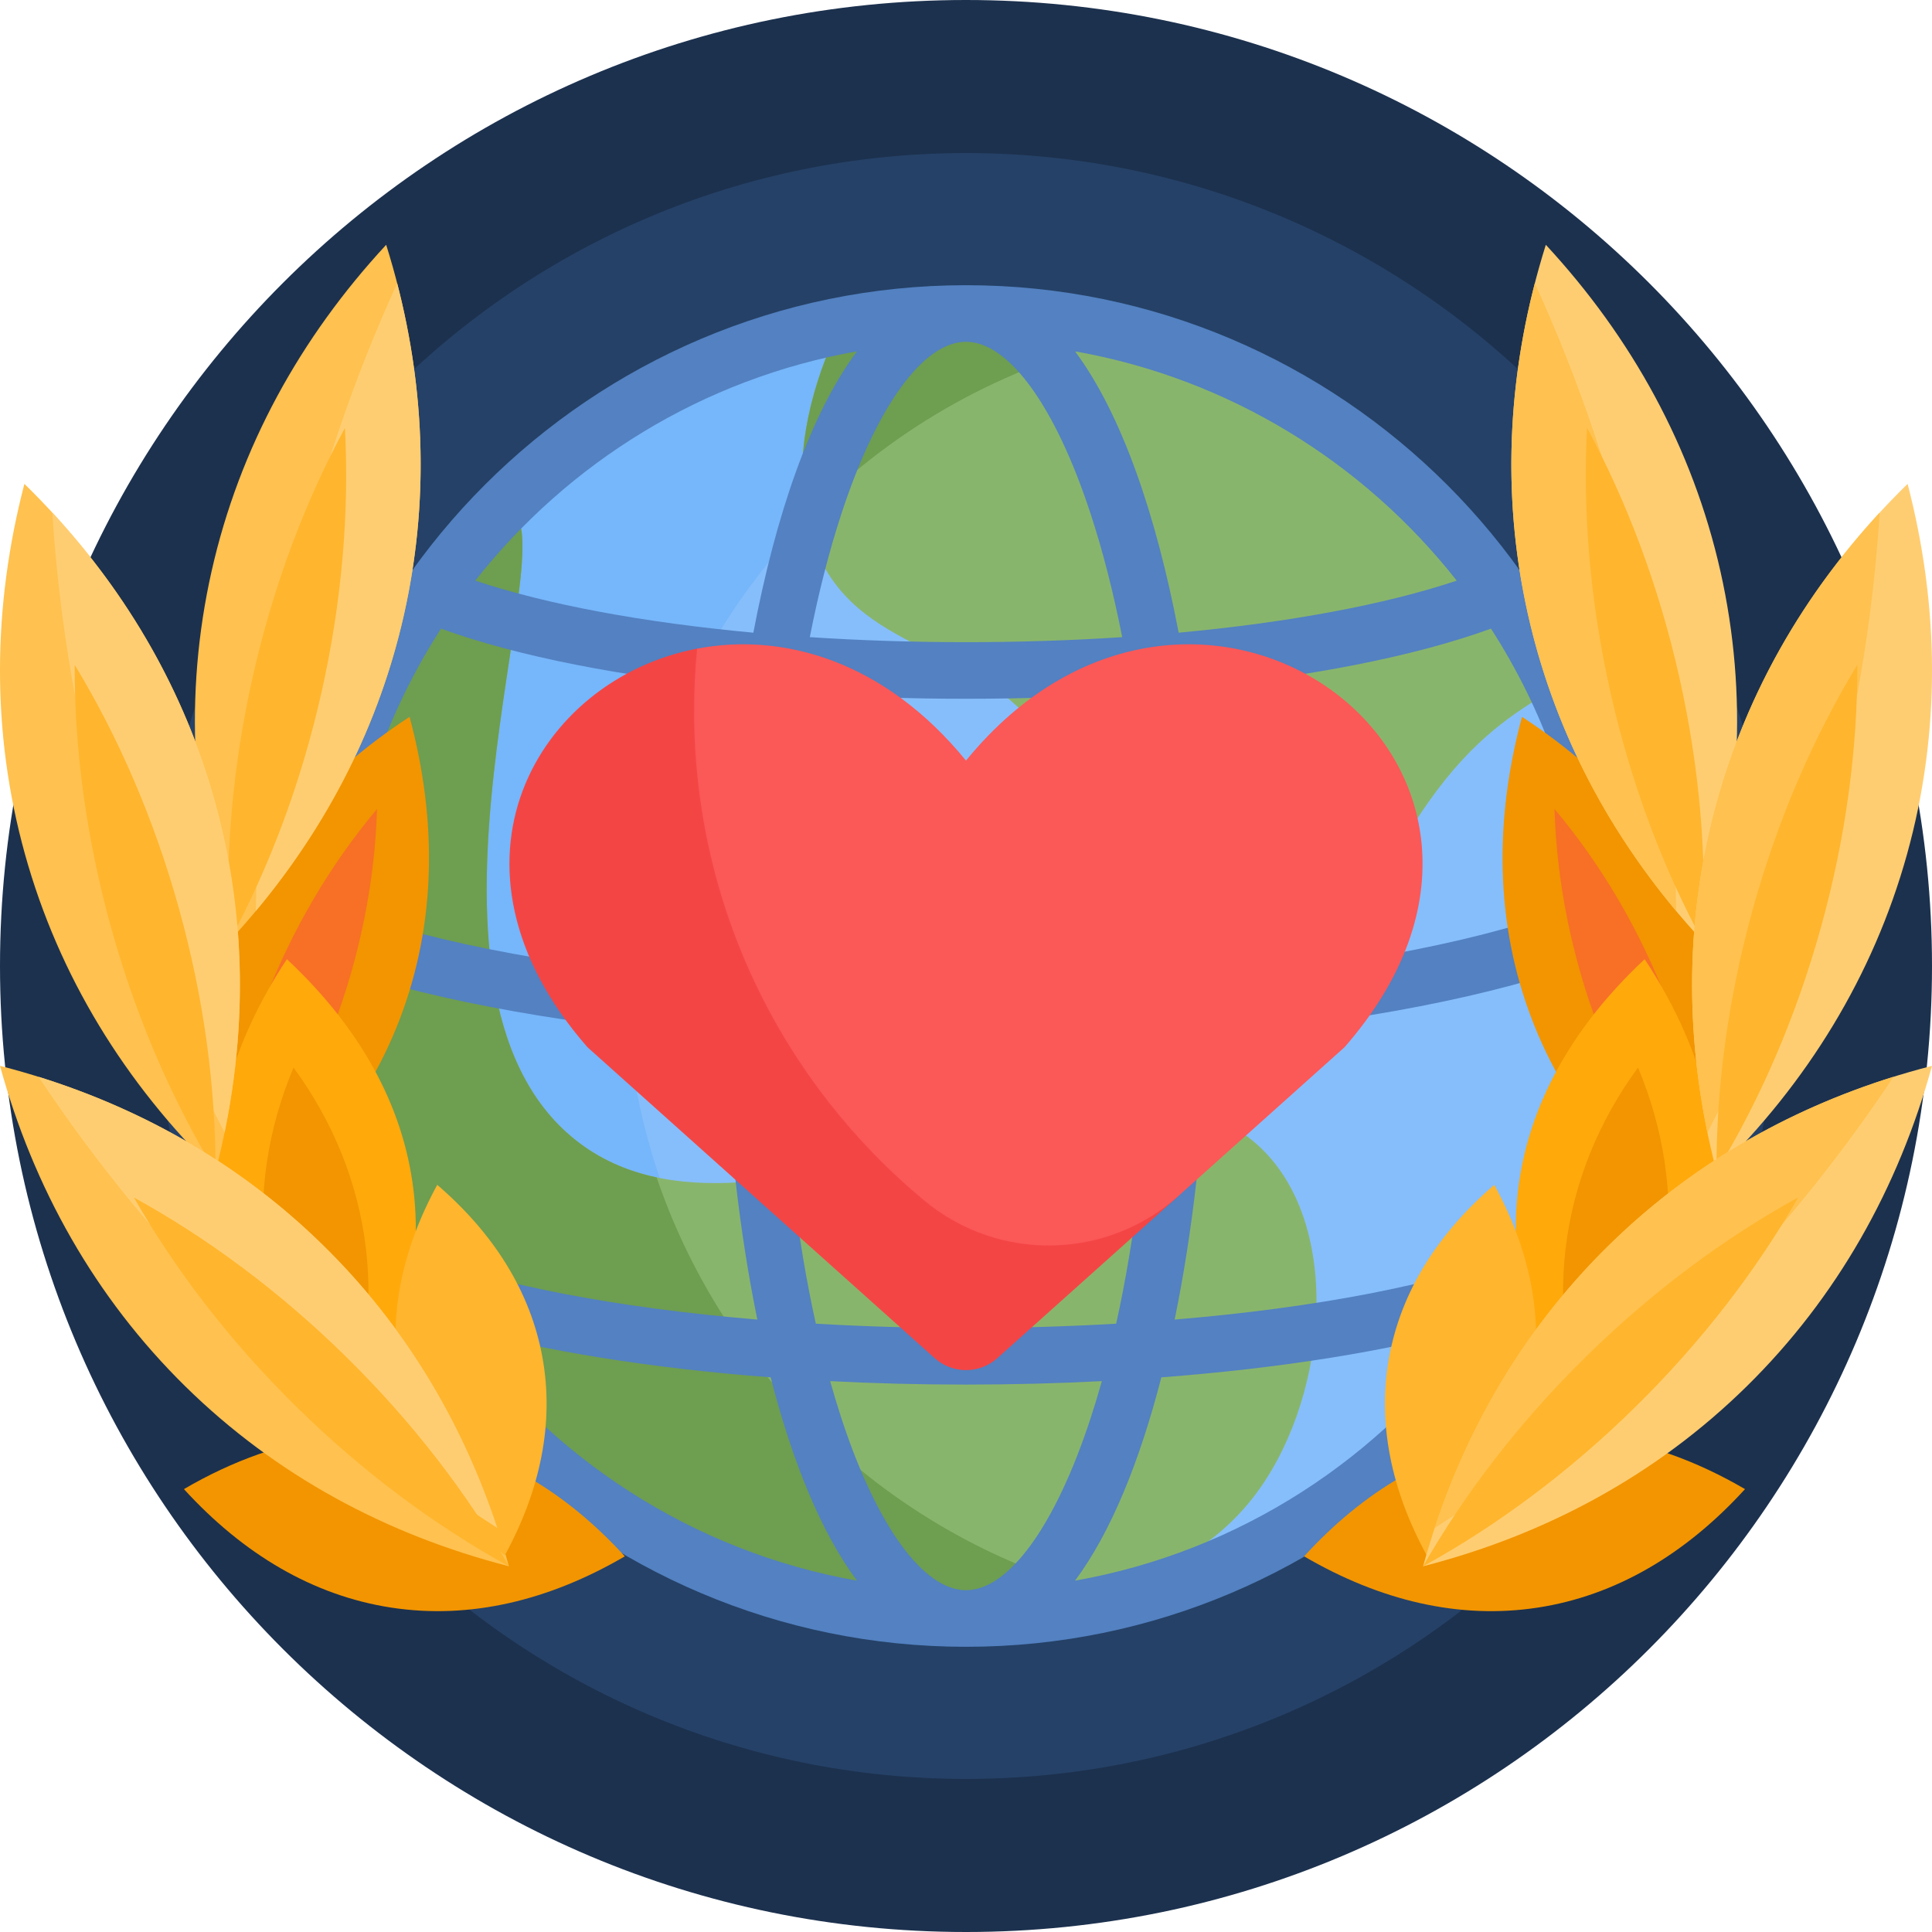 <svg id="Capa_1" enable-background="new 0 0 512 512" height="512" viewBox="0 0 512 512" width="512" xmlns="http://www.w3.org/2000/svg"><g><path d="m512 256c0 141.385-114.615 256-256 256s-256-114.615-256-256 114.615-256 256-256 256 114.615 256 256z" fill="#1c314e"/><path d="m471.439 256c0 118.984-96.455 215.439-215.439 215.439s-215.439-96.455-215.439-215.439 96.455-215.439 215.439-215.439 215.439 96.455 215.439 215.439z" fill="#254167"/><path d="m377.57 377.767c-66.872 66.872-175.292 66.872-242.164 0s-66.872-175.292 0-242.164 175.292-66.872 242.164 0 66.872 175.293 0 242.164z" fill="#86befb"/><path d="m296.676 423.163c-56.032 13.47-117.536-1.661-161.27-45.395-66.872-66.872-66.872-175.292 0-242.164 43.734-43.734 105.238-58.865 161.27-45.395-29.644 7.126-57.756 22.258-80.894 45.395-66.872 66.872-66.872 175.292 0 242.164 23.138 23.137 51.25 38.268 80.894 45.395z" fill="#76b6fa"/><path d="m331.93 397.06c-37.551 47.778-140.658 32.151-196.725-19.292-33.868-31.074-44.34-69.499-47.706-86.326-16.463-82.319 34.872-159.264 47.706-155.838 15.662 4.181-33.057 126.162 17.174 166.4 48.752 39.054 143.168-36.985 182.569 3.018 21.394 21.72 16.4 67.332-3.018 92.038zm45.64-261.457c-42.444-42.444-101.627-57.948-156.3-46.512-9.172 20.424-12.196 42.633-3.723 59.492 13.847 27.554 48.778 21.67 63.949 55.474 10.599 23.615-.553 39.621 13.756 53.366 12.229 11.747 34.726 13.843 50.193 5.96 17.514-8.927 14.843-24.957 33.13-50.851 12.34-17.474 23.085-23.666 32.5-29.605-8.165-17.113-19.333-33.151-33.505-47.324z" fill="#88b56c"/><path d="m213.62 137.021c-2.959-14.778.452-31.903 7.65-47.93 24.741-5.175 50.405-4.833 75.024 1.026-29.784 7.088-58.037 22.25-81.273 45.487-.47.47-.937.942-1.401 1.417zm-39.605 175c-7.862-1.666-15.153-4.824-21.636-10.018-50.231-40.238-1.513-162.219-17.174-166.4-12.834-3.426-64.169 73.519-47.706 155.838 3.365 16.827 13.838 55.252 47.706 86.326 41.468 38.048 108.667 56.503 156.044 44.204-27.922-7.549-54.307-22.284-76.227-44.204-19.158-19.157-32.826-41.723-41.007-65.746z" fill="#6e9e50"/><path d="m256 75.581c-99.483 0-180.419 80.936-180.419 180.419s80.936 180.419 180.419 180.419 180.419-80.936 180.419-180.419-80.936-180.419-180.419-180.419zm0 345.838c-11.314 0-23.647-17.004-32.992-45.485-1.051-3.202-2.054-6.512-3.009-9.921 11.729.605 23.777.917 36.001.917s24.272-.313 36.001-.917c-.955 3.409-1.958 6.719-3.009 9.921-9.345 28.482-21.678 45.485-32.992 45.485zm0-69.489c-13.579 0-26.915-.389-39.8-1.138-4.932-22.277-8.031-47.786-9.058-74.767 14.768.863 30.024 1.311 45.532 1.311 17.854 0 35.373-.594 52.199-1.731-1.011 27.136-4.116 52.794-9.073 75.187-12.885.749-26.221 1.138-39.8 1.138zm-165.417-95.023c26.167 8.659 61.673 14.918 101.531 18.083.954 25.886 3.847 51.632 8.593 74.709-37.152-3.089-69.543-9.267-91.652-17.777-11.671-22.498-18.326-48-18.472-75.015zm26.295-90.312c20.264 7.373 48.333 12.85 80.248 15.884-3.549 23.45-5.361 48.707-5.361 73.521 0 1.31.005 2.621.015 3.933-40.192-3.265-75.533-9.735-100.549-18.659 2.422-27.331 11.519-52.772 25.647-74.679zm135.796 95.741c-15.666 0-31.046-.461-45.887-1.347-.016-1.659-.023-3.322-.023-4.989 0-25.448 1.811-50.009 5.247-72.304 14.17.976 28.937 1.486 43.989 1.486s29.819-.51 43.989-1.486c3.435 22.295 5.247 46.857 5.247 72.304 0 1.523-.007 3.044-.02 4.561-16.878 1.165-34.521 1.775-52.542 1.775zm3.326-171.755c11.314 0 23.647 17.004 32.992 45.485 3.271 9.968 6.082 20.975 8.403 32.784-13.328.875-27.218 1.332-41.395 1.332s-28.067-.457-41.395-1.332c2.321-11.809 5.132-22.817 8.403-32.784 9.345-28.482 21.678-45.485 32.992-45.485zm58.875 91.898c31.915-3.033 59.984-8.511 80.248-15.884 13.753 21.327 22.74 46.003 25.441 72.511-.628.072-1.258.224-1.875.465-23.868 9.293-58.552 16.144-98.463 19.788.007-1.12.011-2.24.011-3.359-.001-24.814-1.813-50.071-5.362-73.521zm71.173-28.601c-19.039 6.367-44.664 11.11-73.694 13.793-5.931-31.208-15.151-58.044-27.46-74.563 40.813 7.219 76.508 29.452 101.154 60.77zm-158.942-60.771c-12.309 16.52-21.529 43.355-27.46 74.563-29.03-2.683-54.655-7.426-73.694-13.793 24.646-31.317 60.341-53.55 101.154-60.77zm-106.006 258.531c22.639 6.36 51.393 10.962 83.136 13.372 5.726 22.277 13.38 41.146 22.87 53.882-43.576-7.707-81.318-32.532-106.006-67.254zm163.794 67.255c9.49-12.737 17.144-31.605 22.87-53.882 31.742-2.41 60.496-7.012 83.136-13.372-24.688 34.721-62.43 59.546-106.006 67.254zm118.05-86.97c-22.109 8.51-54.5 14.688-91.652 17.777 4.781-23.244 7.681-49.196 8.613-75.271 40.586-3.621 76.245-10.49 101.507-19.848.004.473.007.946.007 1.419 0 27.351-6.672 53.172-18.475 75.923z" fill="#5381c1"/><path d="m457.292 331.352c-23.976-15.674-41.805-36.255-51.39-61.375s-10-52.346-2.561-80.008c23.976 15.674 41.805 36.255 51.39 61.375 9.586 25.12 10.001 52.346 2.561 80.008zm-400.144-80.008c9.585-25.12 27.414-45.701 51.39-61.375 7.439 27.662 7.025 54.888-2.561 80.008s-27.414 45.701-51.39 61.375c-7.439-27.662-7.024-54.888 2.561-80.008z" fill="#f29500"/><path d="m69.839 265.91c7.458-19.545 17.799-36.906 30.084-51.533-.582 19.092-4.436 38.929-11.894 58.474s-17.799 36.906-30.084 51.533c.582-19.093 4.436-38.929 11.894-58.474zm384.095 58.474c-12.285-14.627-22.626-31.988-30.084-51.533s-11.312-39.382-11.894-58.474c12.285 14.627 22.626 31.988 30.084 51.533 7.459 19.545 11.312 39.381 11.894 58.474z" fill="#f77026"/><path d="m454.178 321.712c-2.709 22.901-14.542 43.599-33.575 61.379-14.359-21.73-21.036-44.617-18.327-67.519 2.709-22.901 14.542-43.599 33.575-61.379 14.359 21.73 21.036 44.618 18.327 67.519zm-378.149-67.519c-14.359 21.73-21.036 44.617-18.327 67.519 2.709 22.901 14.542 43.599 33.575 61.379 14.359-21.73 21.036-44.617 18.327-67.519-2.709-22.901-14.542-43.599-33.575-61.379z" fill="#ffa90b"/><path d="m165.585 412.447c-20.115 11.747-41.094 16.759-61.853 13.594-20.76-3.166-39.291-14.203-54.99-31.412 13.001-7.593 26.363-12.371 39.794-13.947-9.811-13.851-16.186-29.576-18.203-46.627-2.084-17.613.684-34.935 7.457-51.141 10.367 14.179 17.1 30.377 19.183 47.99 2.018 17.057-.515 33.842-6.828 49.605 6.815-.669 13.644-.51 20.45.527 20.76 3.165 39.291 14.202 54.99 31.411zm257.704-31.688c9.842-13.87 16.237-29.622 18.258-46.705 2.084-17.613-.684-34.935-7.457-51.141-10.367 14.179-17.1 30.377-19.183 47.99-2.021 17.084.523 33.895 6.858 49.68-7.055-.754-14.127-.622-21.173.453-20.76 3.166-39.291 14.203-54.99 31.412 20.115 11.747 41.094 16.759 61.853 13.594 20.76-3.166 39.291-14.203 54.99-31.412-12.795-7.474-25.94-12.221-39.156-13.871z" fill="#f29500"/><g fill="#ffc14f"><path d="m56.07 151.395c7.383-32.785 23.499-61.935 46.27-86.522 10.034 31.973 12.1 65.218 4.717 98.003s-23.499 61.935-46.27 86.522c-10.034-31.974-12.1-65.219-4.717-98.003z"/><path d="m6.61 226.351c-8.998-32.379-8.581-65.685-.143-98.116 23.96 23.428 41.501 51.745 50.499 84.123s8.581 65.685.143 98.117c-23.96-23.429-41.501-51.746-50.499-84.124z"/><path d="m49.11 367.402c-23.961-23.563-40.229-52.629-49.11-84.942 32.457 8.337 61.793 24.114 85.754 47.676s40.229 52.629 49.11 84.942c-32.457-8.337-61.793-24.114-85.754-47.676z"/></g><path d="m105.913 366.545c-3.181-17.448.537-35.281 9.962-52.55 14.912 12.832 24.683 28.206 27.864 45.654s-.537 35.281-9.962 52.55c-14.912-12.833-24.683-28.207-27.864-45.654zm272.19 45.654c-9.424-17.269-13.142-35.102-9.962-52.55 3.181-17.448 12.952-32.822 27.864-45.654 9.424 17.269 13.142 35.102 9.962 52.55-3.181 17.447-12.953 32.821-27.864 45.654z" fill="#ffb52d"/><path d="m105.257 75.074c7.447 28.81 8.4 58.49 1.799 87.802s-20.184 55.719-39.261 78.556c.382-27.945 3.674-56.47 10.125-85.117 6.452-28.647 15.704-55.829 27.337-81.241zm350.673 76.321c-7.383-32.785-23.499-61.935-46.27-86.522-10.034 31.973-12.1 65.218-4.717 98.003s23.499 61.935 46.27 86.522c10.034-31.974 12.1-65.219 4.717-98.003z" fill="#ffcd71"/><path d="m434.079 156.315c6.451 28.647 9.743 57.172 10.125 85.117-19.077-22.838-32.66-49.244-39.261-78.556s-5.648-58.992 1.799-87.802c11.634 25.412 20.886 52.594 27.337 81.241z" fill="#ffc14f"/><path d="m66.991 179.365c5.44-24.157 13.863-46.414 24.414-65.932 1.165 22.157-.764 45.876-6.204 70.033s-13.863 46.414-24.414 65.933c-1.165-22.158.764-45.877 6.204-70.034zm378.018 0c-5.44-24.157-13.863-46.414-24.413-65.932-1.165 22.157.764 45.876 6.204 70.033s13.863 46.414 24.414 65.933c1.164-22.158-.765-45.877-6.205-70.034z" fill="#ffb52d"/><path d="m13.862 135.843c20.185 21.864 35.059 47.566 43.104 76.515s8.563 58.64 2.552 87.784c-12.878-24.805-23.465-51.495-31.327-79.788s-12.563-56.619-14.329-84.511zm491.528 90.508c8.998-32.379 8.581-65.685.143-98.116-23.96 23.428-41.501 51.745-50.499 84.123s-8.581 65.685-.143 98.117c23.96-23.429 41.501-51.746 50.499-84.124z" fill="#ffcd71"/><path d="m483.809 220.354c-7.862 28.293-18.45 54.983-31.327 79.788-6.011-29.144-5.492-58.835 2.552-87.784 8.045-28.949 22.919-54.65 43.104-76.515-1.766 27.892-6.467 56.218-14.329 84.511z" fill="#ffc14f"/><path d="m29.459 245.832c-6.63-23.858-9.732-47.452-9.666-69.64 11.504 18.972 21.02 40.784 27.65 64.642s9.732 47.452 9.666 69.64c-11.504-18.972-21.02-40.784-27.65-64.642zm453.082 0c6.63-23.858 9.732-47.452 9.666-69.64-11.504 18.972-21.02 40.784-27.65 64.642s-9.732 47.452-9.666 69.64c11.504-18.972 21.02-40.784 27.65-64.642z" fill="#ffb52d"/><path d="m10.206 285.361c28.405 8.867 54.125 23.709 75.548 44.776 21.423 21.066 36.696 46.533 46.039 74.786-23.542-15.063-46.041-32.903-66.978-53.492-20.938-20.589-39.153-42.785-54.609-66.07zm452.684 82.041c23.961-23.562 40.229-52.629 49.11-84.941-32.457 8.337-61.793 24.114-85.754 47.676s-40.229 52.629-49.11 84.942c32.457-8.338 61.793-24.115 85.754-47.677z" fill="#ffcd71"/><path d="m447.185 351.431c-20.938 20.589-43.437 38.429-66.978 53.492 9.343-28.253 24.615-53.719 46.039-74.786 21.423-21.067 47.143-35.909 75.548-44.776-15.456 23.285-33.671 45.481-54.609 66.07z" fill="#ffc14f"/><path d="m78.634 372.873c-17.656-17.362-32.123-36.256-43.143-55.514 19.44 10.695 38.575 24.843 56.231 42.205s32.123 36.256 43.143 55.514c-19.441-10.695-38.575-24.843-56.231-42.205zm354.732 0c17.656-17.362 32.123-36.256 43.143-55.514-19.44 10.695-38.575 24.843-56.231 42.205s-32.123 36.256-43.143 55.514c19.441-10.695 38.575-24.843 56.231-42.205z" fill="#ffb52d"/><path d="m311.136 317.982-46.835 41.941c-4.725 4.232-11.877 4.232-16.603 0l-92.02-82.405c-42.258-48.376-13.253-97.538 29.064-105.617.962-.184 2.858 2.254 2.858 3.63 0 45.926 66.727 77.934 114.221 94.899 20.131 7.19 25.239 33.292 9.315 47.552z" fill="#f44545"/><path d="m356.321 277.518-43.998 39.401c-19.023 17.036-47.653 17.582-67.316 1.289-37.302-30.907-61.063-77.584-61.063-129.811 0-5.566.271-11.069.798-16.497 22.916-4.375 49.736 3.297 71.257 29.667 61.263-75.064 165.464 1.377 100.322 75.951z" fill="#fb5858"/></g></svg>